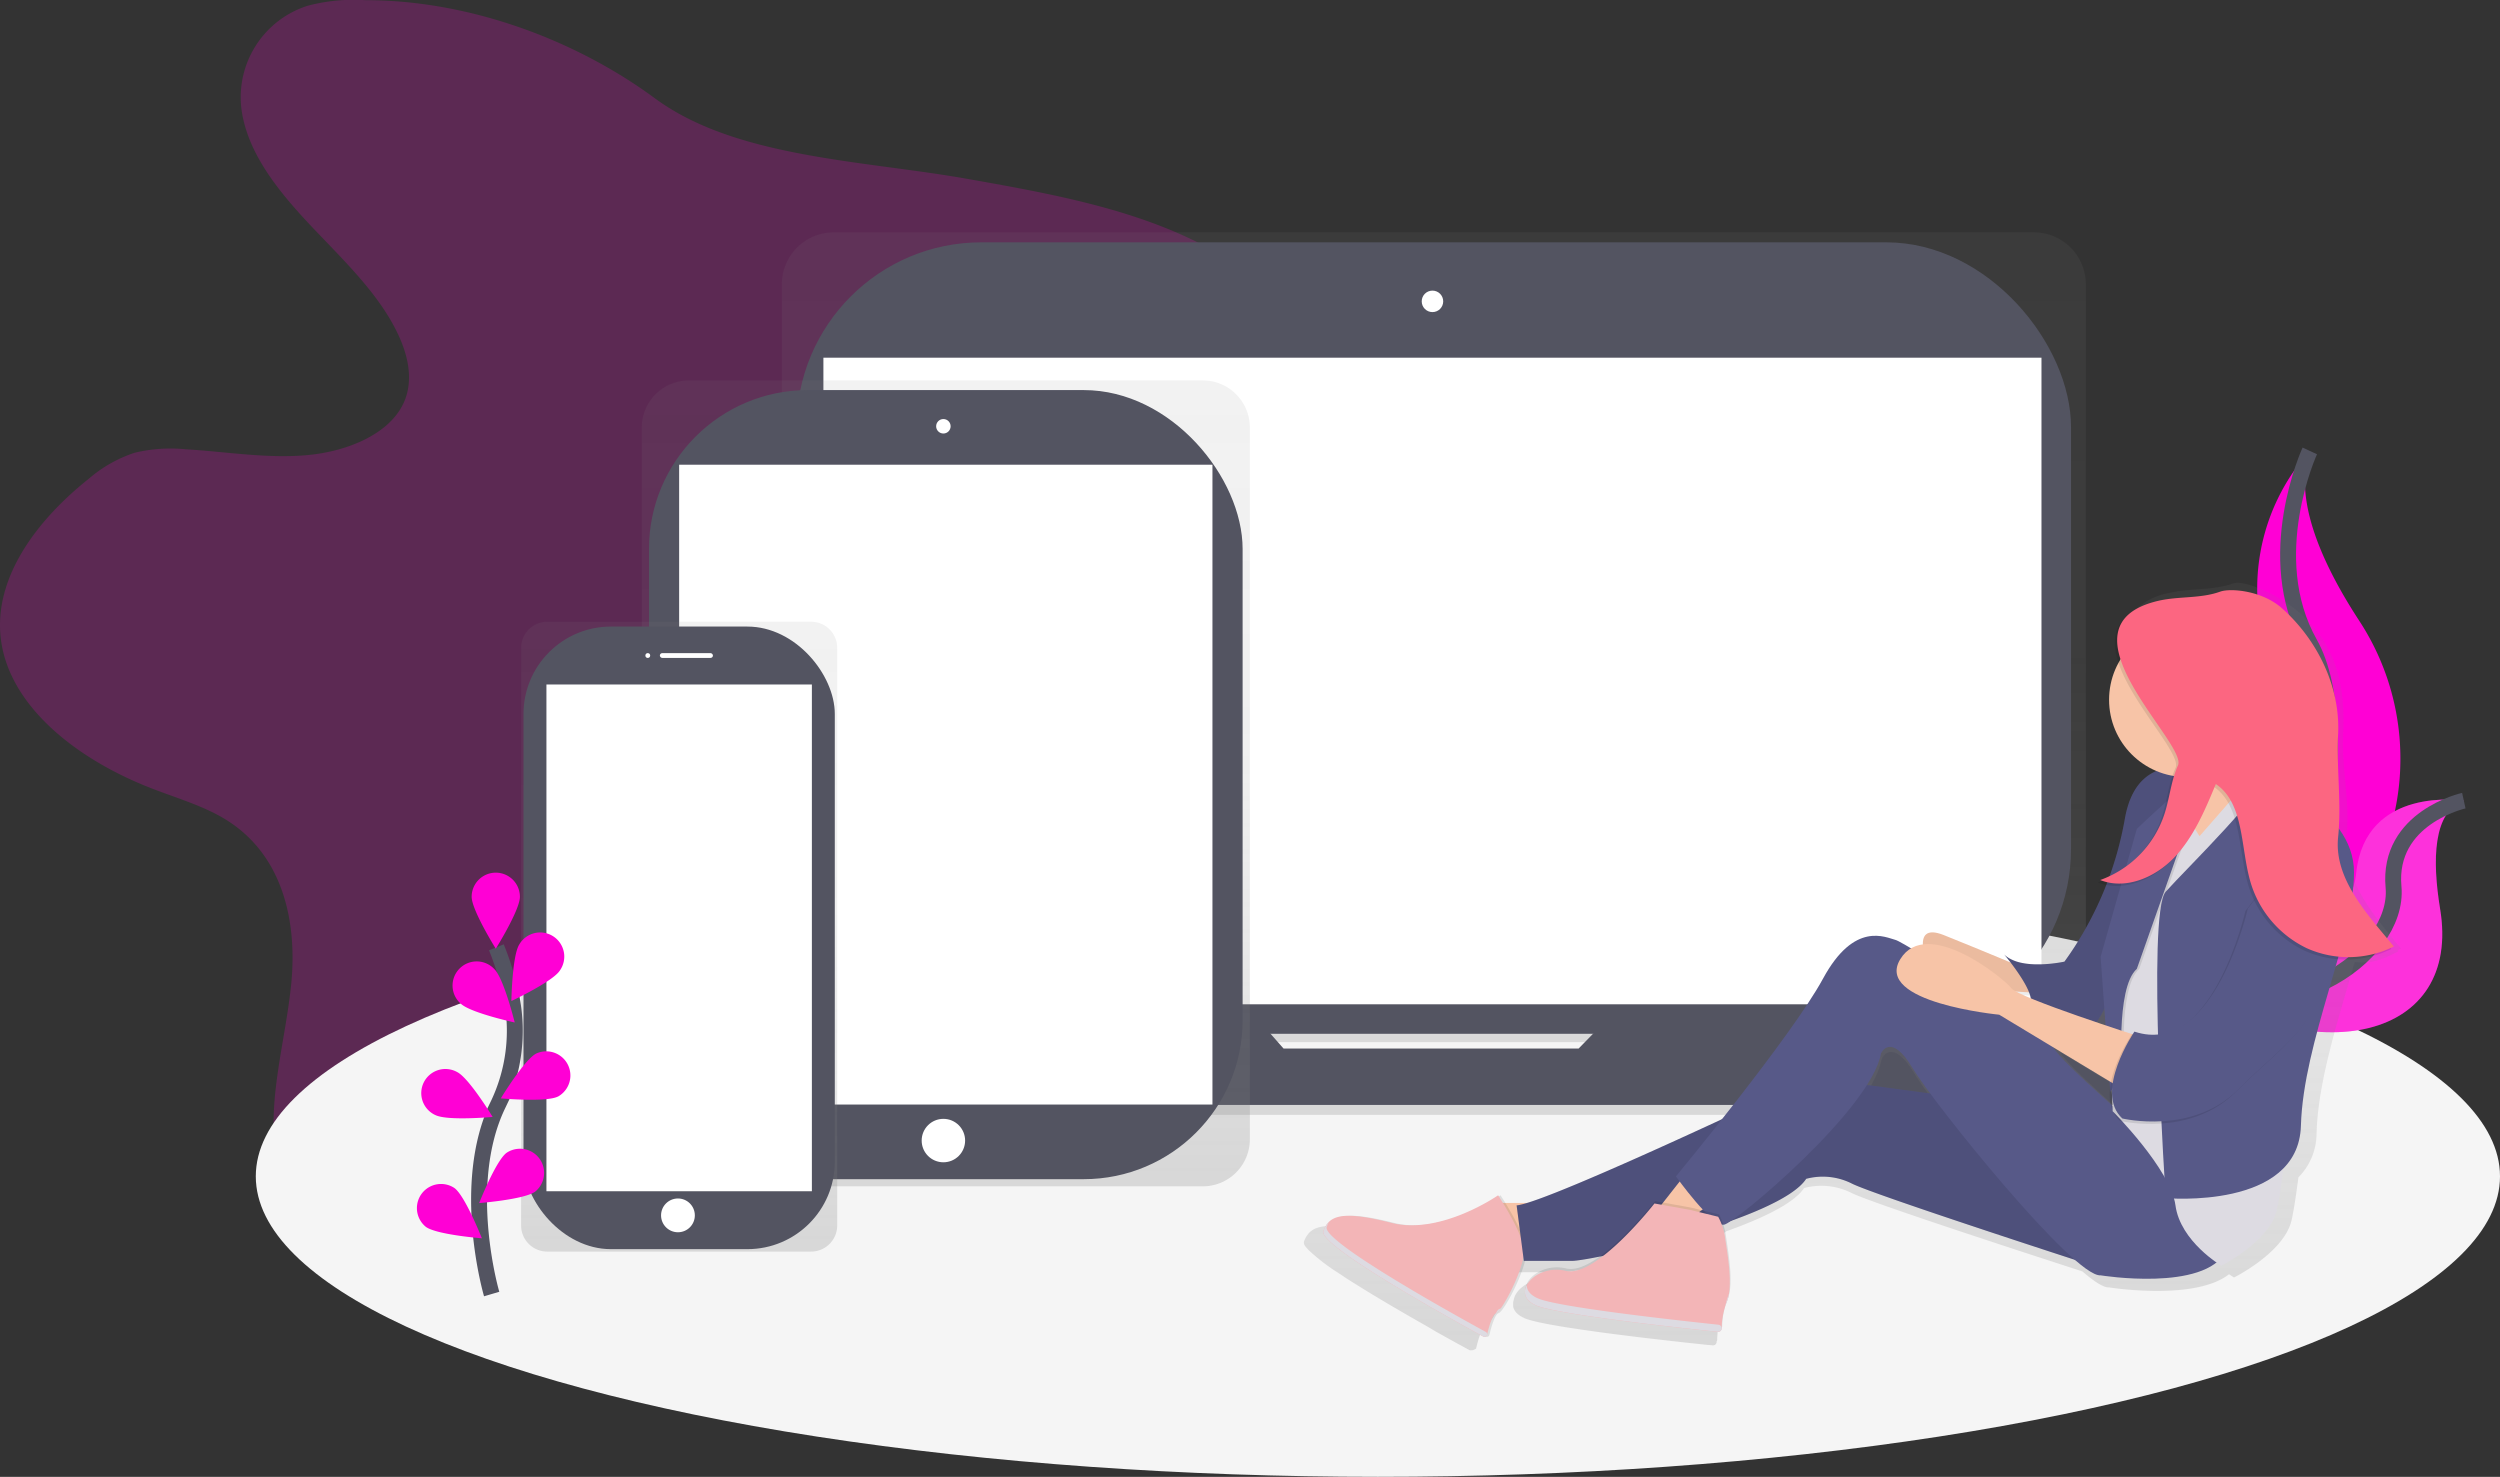 <svg xmlns="http://www.w3.org/2000/svg" xmlns:xlink="http://www.w3.org/1999/xlink" width="314.659" height="185.88" viewBox="0 0 314.659 185.88">
  <rect x="0" y="0" width="314.659" height="185.88" fill="#333333" stroke="none"/>
  <defs>
    <style>
      .cls-1, .cls-3 {
        fill: #ff00d5;
      }

      .cls-1, .cls-5 {
        opacity: 0.2;
      }

      .cls-2, .cls-5 {
        fill: #f5f5f5;
      }

      .cls-4 {
        fill: none;
        stroke: #535461;
        stroke-miterlimit: 10;
        stroke-width: 2px;
      }

      .cls-6 {
        fill: url(#linear-gradient);
      }

      .cls-7 {
        fill: #535461;
      }

      .cls-8 {
        fill: #fff;
      }

      .cls-9 {
        fill: url(#linear-gradient-3);
      }

      .cls-10 {
        fill: url(#linear-gradient-4);
      }

      .cls-11 {
        fill: #f7c4a7;
      }

      .cls-12 {
        opacity: 0.05;
      }

      .cls-13 {
        fill: #575988;
      }

      .cls-14 {
        opacity: 0.1;
      }

      .cls-15 {
        fill: #f3b5b7;
      }

      .cls-16 {
        fill: #dddbe2;
      }

      .cls-17 {
        fill: #fc6681;
      }
    </style>
    <linearGradient id="linear-gradient" x1="0.5" y1="1" x2="0.5" gradientUnits="objectBoundingBox">
      <stop offset="0" stop-color="gray" stop-opacity="0.251"/>
      <stop offset="0.54" stop-color="gray" stop-opacity="0.122"/>
      <stop offset="1" stop-color="gray" stop-opacity="0.102"/>
    </linearGradient>
    <linearGradient id="linear-gradient-3" x1="0.5" y1="1" x2="0.5" y2="0" xlink:href="#linear-gradient"/>
    <linearGradient id="linear-gradient-4" x1="0.5" y1="1" x2="0.5" y2="0" xlink:href="#linear-gradient"/>
  </defs>
  <g id="mobile-ilustration1" transform="translate(0.001 0)">
    <path id="Caminho_306" data-name="Caminho 306" class="cls-1" d="M127.983,144.021a22.679,22.679,0,0,0-7.253.7,12.079,12.079,0,0,0-8.246,13.628c.963,5.428,4.923,10.157,9.033,14.479s8.562,8.6,10.816,13.762c1.124,2.579,1.649,5.467.507,8.043-1.762,3.97-7.074,6.187-12.173,6.649s-10.22-.437-15.338-.738a19.281,19.281,0,0,0-6.378.44,16.879,16.879,0,0,0-5.771,3.268c-6.636,5.279-11.949,12.48-11.089,20.046.972,8.574,9.64,15.35,19.135,18.986,3.144,1.215,6.469,2.181,9.236,3.9,7.289,4.535,8.926,13.039,8.2,20.544s-3.2,15.019-1.822,22.457c1.619,8.653,8.784,16.471,18.448,20.122,8.611,3.253,19.387,3.037,27.032-1.552a32.711,32.711,0,0,0,9-8.574,69.171,69.171,0,0,0,8.945-15.49c1.066-2.579,2.068-5.352,4.556-7.144a15.655,15.655,0,0,1,5.434-2.2c5.868-1.446,12.049-1.841,17.971-3.128s11.882-3.7,15.1-7.979c4.556-6.074,2.43-13.856,2.451-21,.036-16.3,11.879-30.886,16.249-46.774,1.428-5.191,1.959-10.934-1.23-15.566-2.166-3.144-5.819-5.412-9.658-7.165-8.447-3.854-18.047-5.57-27.49-7.241-13.124-2.32-29.06-2.621-39.232-10.129C154.65,149.163,141.3,144.021,127.983,144.021Z" transform="translate(-82 -144)"/>
    <ellipse id="Elipse_33" data-name="Elipse 33" class="cls-2" cx="141.232" cy="37.82" rx="141.232" ry="37.82" transform="translate(32.194 110.24)"/>
    <path id="Caminho_307" data-name="Caminho 307" class="cls-3" d="M1004.171,330.86a25.985,25.985,0,0,0-4.738,27.032c6.144,16.149-10.533,43-10.533,43s.179-.027.51-.085a31.689,31.689,0,0,0,21.03-48.5C1005.82,345.25,1002.027,336.977,1004.171,330.86Z" transform="translate(-713.453 -274.106)"/>
    <path id="Caminho_308" data-name="Caminho 308" class="cls-4" d="M1004.171,330.86s-6.144,13.34,0,24.222,1.054,41.425-15.271,45.814" transform="translate(-713.453 -274.106)"/>
    <path id="Caminho_309" data-name="Caminho 309" class="cls-3" d="M1017.2,475.478s-12.419-1.977-13.549,9.151S979.77,497.3,979.77,497.3l.425.282c18.782,12.328,36.751,7.854,34.017-8.5C1013.219,482.98,1013.3,476.866,1017.2,475.478Z" transform="translate(-707.096 -374.706)"/>
    <path id="Caminho_310" data-name="Caminho 310" class="cls-5" d="M1017.2,475.478s-12.419-1.977-13.549,9.151S979.77,497.3,979.77,497.3l.425.282c18.782,12.328,36.751,7.854,34.017-8.5C1013.219,482.98,1013.3,476.866,1017.2,475.478Z" transform="translate(-707.096 -374.706)"/>
    <path id="Caminho_311" data-name="Caminho 311" class="cls-4" d="M1017.2,475.79s-9.64,2.126-8.847,10.879S994.036,505.941,979.77,497.6" transform="translate(-707.096 -375.017)"/>
    <path id="Caminho_312" data-name="Caminho 312" class="cls-6" d="M540.243,338.578H520.732a6.505,6.505,0,0,0,.68-2.907V246.813a6.533,6.533,0,0,0-6.533-6.533H363.825a6.533,6.533,0,0,0-6.536,6.533v88.861a6.505,6.505,0,0,0,.68,2.907h-20.2a1.728,1.728,0,0,0-1.728,1.728V341.7a9.665,9.665,0,0,0,9.665,9.655h186.6a9.665,9.665,0,0,0,9.665-9.665V340.3a1.728,1.728,0,0,0-1.728-1.722ZM420,344.105l-1.664-1.9h41.525l-1.853,1.9Z" transform="translate(-258.883 -211.037)"/>
    <rect id="Retângulo_89" data-name="Retângulo 89" class="cls-7" width="160.403" height="99.619" rx="23.26" transform="translate(100.262 30.5)"/>
    <rect id="Retângulo_90" data-name="Retângulo 90" class="cls-8" width="153.311" height="81.383" transform="translate(103.636 45.021)"/>
    <circle id="Elipse_34" data-name="Elipse 34" class="cls-8" cx="1.352" cy="1.352" r="1.352" transform="translate(178.942 36.578)"/>
    <path id="Caminho_313" data-name="Caminho 313" class="cls-7" d="M468.2,560.73l-5.27,5.4H425.787l-4.759-5.4H345.419a1.689,1.689,0,0,0-1.689,1.689v1.361a9.446,9.446,0,0,0,9.446,9.446H535.548a9.446,9.446,0,0,0,9.446-9.446v-1.361a1.689,1.689,0,0,0-1.689-1.689Z" transform="translate(-264.237 -434.159)"/>
    <path id="Caminho_314" data-name="Caminho 314" class="cls-6" d="M418.554,301.65H353.882a5.926,5.926,0,0,0-5.932,5.917v89.6a5.926,5.926,0,0,0,5.932,5.917h64.672a5.926,5.926,0,0,0,5.932-5.917v-89.6A5.926,5.926,0,0,0,418.554,301.65Z" transform="translate(-267.175 -253.768)"/>
    <rect id="Retângulo_91" data-name="Retângulo 91" class="cls-7" width="74.716" height="99.318" rx="20" transform="translate(81.683 49.097)"/>
    <rect id="Retângulo_92" data-name="Retângulo 92" class="cls-8" width="67.123" height="80.53" transform="translate(85.479 58.491)"/>
    <circle id="Elipse_35" data-name="Elipse 35" class="cls-8" cx="0.911" cy="0.911" r="0.911" transform="translate(117.826 52.742)"/>
    <circle id="Elipse_36" data-name="Elipse 36" class="cls-8" cx="2.734" cy="2.734" r="2.734" transform="translate(116.004 140.822)"/>
    <path id="Caminho_315" data-name="Caminho 315" class="cls-9" d="M334.446,401.65H301.239a3.283,3.283,0,0,0-3.289,3.277v72.718a3.283,3.283,0,0,0,3.289,3.277h33.206a3.283,3.283,0,0,0,3.289-3.277V404.927A3.283,3.283,0,0,0,334.446,401.65Z" transform="translate(-232.361 -323.395)"/>
    <rect id="Retângulo_93" data-name="Retângulo 93" class="cls-7" width="39.181" height="78.361" rx="11" transform="translate(65.889 78.862)"/>
    <rect id="Retângulo_94" data-name="Retângulo 94" class="cls-8" width="33.41" height="63.782" transform="translate(68.775 86.152)"/>
    <circle id="Elipse_37" data-name="Elipse 37" class="cls-8" cx="0.304" cy="0.304" r="0.304" transform="translate(81.227 82.203)"/>
    <rect id="Retângulo_95" data-name="Retângulo 95" class="cls-8" width="6.682" height="0.607" rx="0.304" transform="translate(83.05 82.203)"/>
    <circle id="Elipse_38" data-name="Elipse 38" class="cls-8" cx="2.126" cy="2.126" r="2.126" transform="translate(83.202 150.845)"/>
    <path id="Caminho_316" data-name="Caminho 316" class="cls-4" d="M282.1,580.209s-4.027-13.668.756-23.733a21.592,21.592,0,0,0,1.756-13.549,36.314,36.314,0,0,0-1.917-6.357" transform="translate(-220.219 -417.337)"/>
    <path id="Caminho_317" data-name="Caminho 317" class="cls-3" d="M283.525,508.667c0,1.677-3.037,6.533-3.037,6.533s-3.037-4.86-3.037-6.533a3.037,3.037,0,1,1,6.074,0Z" transform="translate(-218.088 -395.794)"/>
    <path id="Caminho_318" data-name="Caminho 318" class="cls-3" d="M300.019,535.181c-.911,1.406-6.1,3.836-6.1,3.836s.094-5.728,1.005-7.135a3.037,3.037,0,1,1,5.093,3.3Z" transform="translate(-229.556 -413.025)"/>
    <path id="Caminho_319" data-name="Caminho 319" class="cls-3" d="M296.731,585.366c-1.5.753-7.2.234-7.2.234s2.973-4.9,4.468-5.649a3.037,3.037,0,0,1,2.734,5.418Z" transform="translate(-226.499 -447.354)"/>
    <path id="Caminho_320" data-name="Caminho 320" class="cls-3" d="M287.619,625.437c-1.349,1-7.059,1.446-7.059,1.446s2.1-5.327,3.45-6.324a3.037,3.037,0,0,1,3.608,4.878Z" transform="translate(-220.253 -475.46)"/>
    <path id="Caminho_321" data-name="Caminho 321" class="cls-3" d="M270.558,547.717c1.215,1.166,6.8,2.378,6.8,2.378s-1.37-5.561-2.573-6.728a3.037,3.037,0,1,0-4.228,4.352Z" transform="translate(-212.575 -421.401)"/>
    <path id="Caminho_322" data-name="Caminho 322" class="cls-3" d="M258.354,592.789c1.5.753,7.2.234,7.2.234s-2.973-4.9-4.468-5.649a3.037,3.037,0,1,0-2.734,5.418Z" transform="translate(-203.548 -452.441)"/>
    <path id="Caminho_323" data-name="Caminho 323" class="cls-3" d="M255.894,640.037c1.349,1,7.059,1.446,7.059,1.446s-2.1-5.327-3.45-6.324a3.037,3.037,0,0,0-3.608,4.878Z" transform="translate(-202.303 -485.626)"/>
    <path id="Caminho_324" data-name="Caminho 324" class="cls-10" d="M760.43,431.549c-3.362-4.079-7.435-8.765-6.864-14.193.462-4.395-.644-8.459-.425-12.869.3-6.266-.954-11.171-5.467-15.186-2.636-2.348-7.043-4.191-8.355-3.721-2.6.929-5.437.574-8.113,1.215a8.058,8.058,0,0,0-4.222,2.126c-1.686,1.519-1.713,3.645-.945,5.907a9.977,9.977,0,0,0,4.93,14c-1.874.784-3.493,2.588-4.125,6.251a42.725,42.725,0,0,1-1.983,7.384,12.017,12.017,0,0,1-1.215.489c.091.036.185.061.276.094-.2.076-.392.152-.607.219a6.444,6.444,0,0,0,1.109.322,42.284,42.284,0,0,1-5.467,9.941s-5.664,1.251-7.866-.939c0,0,.358.419.844,1.048-2.153-.893-5.689-2.351-8.711-3.551-2.193-.872-2.755,0-2.734,1.215a4.045,4.045,0,0,0-1.519.51,14.786,14.786,0,0,0-2.032-1.093c-1.257-.3-5.349-2.5-9.44,5-2.381,4.365-8.486,12.331-13.179,18.223-9.127,4.2-21.009,9.513-25.425,10.849h-2.831c-.371-.607-.629-.99-.629-.99l-.219.146-.094-.146s-5.558,3.848-11.2,3.879a10.633,10.633,0,0,1-2.381-.3,22.925,22.925,0,0,0-5.728-.911c-1.546-.027-2.43.34-2.964,1.033h0a2.711,2.711,0,0,0-.2.285h0a3.388,3.388,0,0,0-.164.3h0c-.049.109-.1.225-.14.343a.705.705,0,0,0,.176.592,3.172,3.172,0,0,0,.246.3l.158.17a25.092,25.092,0,0,0,3.614,2.8c.465.3.957.638,1.47.969l.975.607.872.544.349.216.389.237.7.422.413.249.781.465.632.374c1.652.975,3.3,1.92,4.784,2.758l1.039.62.1.055.668.374,1.154.641.793.437.371.2.4.219.079.043.693.377a1,1,0,0,0,.808-.219c.2-.85.69-2.673,1.215-2.812s2.8-4.115,3.441-6.776H654.8a27.076,27.076,0,0,0,3.6-.553c-1.585,1.13-3.156,1.841-4.377,1.537-2.582-.641-5.027.932-5.273,2.484a.4.4,0,0,1-.03.1c-.009.033-.015.064-.021.094s-.018.076-.024.115a.516.516,0,0,0,0,.1v.419a.611.611,0,0,0,.03.125c.012.042,0,.055.021.079a1.528,1.528,0,0,0,.067.161l.015.039a1.634,1.634,0,0,0,.115.191l.049.064a1.279,1.279,0,0,0,.1.125l.07.07c.036.036.076.073.115.109l.085.07.137.1.1.067.164.1.109.058.206.1.1.046c.109.046.225.088.349.128.2.064.431.131.7.2l.264.064.386.088.2.046q.395.085.838.17l.41.076.334.061.768.134c.48.082.981.164,1.519.243l1.324.2,1.725.246.383.052.607.085.89.118.607.079h0l1.576.2.492.061.993.122c1.306.158,2.569.3,3.733.434l1.346.152.68.076.3.03.814.088.453.049.559.058.787.082h.085l.5.052h0a.458.458,0,0,0,.507-.446h0v-.052a.444.444,0,0,0,.073-.237,10.323,10.323,0,0,1,.282-2.223c.033-.125.073-.252.115-.38l.049-.146c.055-.155.109-.3.173-.471a3.364,3.364,0,0,0,.118-.346.429.429,0,0,1,.033-.112c.012-.039.03-.125.043-.188.632-2.16-.131-6.187-.349-7.769a8.438,8.438,0,0,0-.346-1.488.6.6,0,0,0,.118,0,3.582,3.582,0,0,0,.911-.5c4.641-1.655,8.553-3.547,9.789-5.443a8.477,8.477,0,0,1,5.977.626c2.4,1.194,20.577,7.125,29.039,9.865,1.519,1.309,2.709,2.074,3.368,2.017,0,0,10.773,1.743,15.1-1.658.386.267.629.41.629.41s6.293-3.125,7.238-7.192c.3-1.318.58-3.262.863-5.412a7.87,7.87,0,0,0,2.284-5.531c.2-6.828,2.843-14.627,4.8-21.564,2.381.188,3.3-.261,5.485-1.339l-.1-.124C760.157,431.677,760.294,431.616,760.43,431.549Zm-36.079,10.226-1.215-.4a10.023,10.023,0,0,0,1.048-1.743Zm-6.77,2.873,7.289,4.374.064.89a6.381,6.381,0,0,0,.061,2.035c-3.213-2.855-6.974-6.321-7.417-7.3Zm-2.976-6.378c-.8-.328-1.455-.626-1.907-.872.607.043,1.185.079,1.689.106a3.784,3.784,0,0,1,.219.765ZM695.081,445.4s1.257-2.812,4.091,1.877c.44.729,1.251,1.889,2.324,3.326l-8.249-1.1a11.843,11.843,0,0,0,1.835-4.1Z" transform="translate(-458.225 -312.155)"/>
    <path id="Caminho_325" data-name="Caminho 325" class="cls-11" d="M891.785,534.97s-5.771-2.43-10.327-4.252-1.822,4.252-1.822,4.252,7.593,2.126,7.593,2.43,6.378.607,6.378.607Z" transform="translate(-636.808 -413.025)"/>
    <path id="Caminho_326" data-name="Caminho 326" class="cls-12" d="M891.785,534.97s-5.771-2.43-10.327-4.252-1.822,4.252-1.822,4.252,7.593,2.126,7.593,2.43,6.378.607,6.378.607Z" transform="translate(-636.808 -413.025)"/>
    <path id="Caminho_327" data-name="Caminho 327" class="cls-13" d="M939.835,463.278s-10.327-5.467-12.149,5.163a43.4,43.4,0,0,1-7.593,17.92s-5.467,1.215-7.593-.911c0,0,5.163,6.075,2.734,6.682,0,0,5.467,3.948,7.9,2.734s4.252-9.415,5.163-11.542S932.546,462.67,939.835,463.278Z" transform="translate(-660.257 -365.327)"/>
    <path id="Caminho_328" data-name="Caminho 328" class="cls-14" d="M939.835,463.278s-10.327-5.467-12.149,5.163a43.4,43.4,0,0,1-7.593,17.92s-5.467,1.215-7.593-.911c0,0,5.163,6.075,2.734,6.682,0,0,5.467,3.948,7.9,2.734s4.252-9.415,5.163-11.542S932.546,462.67,939.835,463.278Z" transform="translate(-660.257 -365.327)"/>
    <path id="Caminho_329" data-name="Caminho 329" class="cls-11" d="M983.5,436.3s6.378,7.289,6.682,13.364,7.289-6.378,7.9-6.682S992,432.351,991.4,429.01,983.5,436.3,983.5,436.3Z" transform="translate(-709.693 -341.993)"/>
    <path id="Caminho_330" data-name="Caminho 330" class="cls-11" d="M906.774,320.75l-4.024,3.645,1.9,7.669,5.163-4.86-.607-4.86Z" transform="translate(-628.563 -223.33)"/>
    <path id="Caminho_331" data-name="Caminho 331" class="cls-11" d="M623.486,498.5H616.5l2.734,6.682,6.682-1.822Z" transform="translate(-429.254 -347.093)"/>
    <path id="Caminho_332" data-name="Caminho 332" class="cls-14" d="M653.354,639.33s-7.235,5.039-13.416,3.472-7.86-.981-8.58,1.042c-.665,1.862,17.264,11.709,20.122,13.264a.328.328,0,0,0,.477-.213c.194-.826.665-2.6,1.169-2.733.656-.176,3.645-5.771,3.481-7.97S653.354,639.33,653.354,639.33Z" transform="translate(-464.493 -488.886)"/>
    <path id="Caminho_333" data-name="Caminho 333" class="cls-15" d="M652.354,639.33s-7.235,5.039-13.416,3.472-7.86-.981-8.58,1.042c-.665,1.862,17.264,11.709,20.122,13.264a.328.328,0,0,0,.477-.213c.194-.826.665-2.6,1.169-2.733.656-.176,3.645-5.771,3.481-7.97S652.354,639.33,652.354,639.33Z" transform="translate(-463.797 -488.886)"/>
    <path id="Caminho_334" data-name="Caminho 334" class="cls-13" d="M767.9,593.234l-20.35-2.734s-33.106,15.794-37.054,16.1l.911,6.986h6.074c2.43,0,26.12-5.163,29.461-10.327a8.134,8.134,0,0,1,5.771.607c3.037,1.519,32.195,10.934,32.195,10.934Z" transform="translate(-519.61 -454.887)"/>
    <path id="Caminho_335" data-name="Caminho 335" class="cls-14" d="M767.9,593.234l-20.35-2.734s-33.106,15.794-37.054,16.1l.911,6.986h6.074c2.43,0,26.12-5.163,29.461-10.327a8.134,8.134,0,0,1,5.771.607c3.037,1.519,32.195,10.934,32.195,10.934Z" transform="translate(-519.61 -454.887)"/>
    <path id="Caminho_336" data-name="Caminho 336" class="cls-11" d="M690.841,486.5l-3.341,4.252,3.341,1.822,4.86-3.645Z" transform="translate(-478.69 -338.738)"/>
    <path id="Caminho_337" data-name="Caminho 337" class="cls-13" d="M835.726,556.909s-10.934-9.361-11.69-11.059-18.682-13.239-19.9-13.543-5.163-2.43-9.112,4.86S776.5,562.072,776.5,562.072s4.556,6.378,6.074,6.075,18.527-14.579,19.742-21.565c0,0,1.215-2.734,3.948,1.822s20.35,26.424,23.691,26.12c0,0,13.06,2.126,15.794-3.037S835.726,556.909,835.726,556.909Z" transform="translate(-565.564 -414.006)"/>
    <path id="Caminho_338" data-name="Caminho 338" class="cls-16" d="M966.586,466.956s-3.8,1.67-4.1,8.656-6.986,18.831-6.986,18.831l.607,13.971s7.289,7.289,7.9,11.845,5.771,7.593,5.771,7.593,6.074-3.037,6.986-6.986,1.519-13.668,3.037-17.312.607-26.424.607-26.424l-4.556-7.9-2.43-2.734-6.378,7.289S963.549,469.082,966.586,466.956Z" transform="translate(-690.197 -368.549)"/>
    <path id="Caminho_339" data-name="Caminho 339" class="cls-14" d="M956.234,504.811s-.911-10.934,1.822-13.364l5.467-15.49s1.974-7.441,1.67-8.049-7.138,5.923-7.138,5.923l-4.556,16.1,1.215,17.009Z" transform="translate(-688.805 -369.502)"/>
    <path id="Caminho_340" data-name="Caminho 340" class="cls-13" d="M955.234,504.465s-.911-10.934,1.822-13.364l5.467-15.49s2.126-7.593,1.822-8.2-7.289,6.074-7.289,6.074l-4.556,16.1,1.215,17.009Z" transform="translate(-688.108 -369.156)"/>
    <path id="Caminho_341" data-name="Caminho 341" class="cls-11" d="M898.5,546.845s-15.186-4.86-16.1-6.075-10.63-9.112-13.971-3.645,12.453,6.986,12.453,6.986l16.1,9.719Z" transform="translate(-629.254 -416.396)"/>
    <path id="Caminho_342" data-name="Caminho 342" class="cls-14" d="M734.972,642.558l-4.5-.808s-7.362,9.431-11.2,8.474-7.365,3.171-3.314,4.5c3.66,1.2,19.466,2.87,22.476,3.18a.444.444,0,0,0,.489-.431,9.67,9.67,0,0,1,.7-3.423c.811-1.989,0-6.263-.225-7.9a7.844,7.844,0,0,0-.884-2.733Z" transform="translate(-522.162 -490.571)"/>
    <path id="Caminho_343" data-name="Caminho 343" class="cls-15" d="M734.739,643.528l-4.5-.808s-7.362,9.431-11.192,8.477-7.365,3.171-3.314,4.5c3.66,1.2,19.466,2.87,22.476,3.18a.443.443,0,0,0,.489-.431,9.67,9.67,0,0,1,.671-3.42c.811-1.989,0-6.263-.225-7.9a7.847,7.847,0,0,0-.884-2.734Z" transform="translate(-522.004 -491.246)"/>
    <circle id="Elipse_39" data-name="Elipse 39" class="cls-14" cx="9.719" cy="9.719" r="9.719" transform="translate(266.366 78.361)"/>
    <circle id="Elipse_40" data-name="Elipse 40" class="cls-11" cx="9.719" cy="9.719" r="9.719" transform="translate(265.455 78.361)"/>
    <path id="Caminho_344" data-name="Caminho 344" class="cls-13" d="M989.173,465.5s11.542,3.948,11.542,12.149-6.378,21.261-6.682,31.891-17.009,9.112-17.009,9.112-2.43-35.84,0-38.573S990.388,466.715,989.173,465.5Z" transform="translate(-704.432 -367.853)"/>
    <path id="Caminho_345" data-name="Caminho 345" class="cls-14" d="M973.309,503.26s-4.252,18.831-14.275,15.49c0,0-5.163,7.593-1.519,10.934,0,0,8.808,2.126,14.579-3.645s10.023-7.9,10.934-14.883,1.519-16.7-1.519-15.794S973.309,503.26,973.309,503.26Z" transform="translate(-690.693 -388.604)"/>
    <path id="Caminho_346" data-name="Caminho 346" class="cls-13" d="M974.309,502.26s-4.252,18.831-14.275,15.49c0,0-5.163,7.593-1.519,10.934,0,0,8.808,2.126,14.579-3.645s10.023-7.9,10.934-14.883,1.519-16.7-1.519-15.794S974.309,502.26,974.309,502.26Z" transform="translate(-691.39 -387.908)"/>
    <path id="Caminho_347" data-name="Caminho 347" class="cls-16" d="M797.384,680a.278.278,0,0,1-.027.085,8.892,8.892,0,0,0-.477,1.607c.073-.237.158-.48.255-.723A4.4,4.4,0,0,0,797.384,680Z" transform="translate(-579.754 -517.203)"/>
    <path id="Caminho_348" data-name="Caminho 348" class="cls-16" d="M715.958,678.4c-1.251-.41-1.777-1.084-1.8-1.8-.516.99-.191,2.1,1.576,2.679,3.66,1.2,19.469,2.87,22.476,3.18a.443.443,0,0,0,.489-.434h0a.447.447,0,0,0-.4-.453C735,681.22,719.569,679.574,715.958,678.4Z" transform="translate(-522.003 -514.836)"/>
    <path id="Caminho_349" data-name="Caminho 349" class="cls-16" d="M630.8,650.954a3.741,3.741,0,0,1,.3-.644,2.962,2.962,0,0,0-.714,1.178c-.665,1.862,17.264,11.709,20.122,13.264a.328.328,0,0,0,.477-.216h0a.328.328,0,0,0-.161-.364C647.668,662.444,630.143,652.794,630.8,650.954Z" transform="translate(-463.818 -496.531)"/>
    <path id="Caminho_350" data-name="Caminho 350" class="cls-16" d="M702.368,686.034c-.161.043-.319.258-.468.553l.049-.018c.134-.036.361-.3.638-.7a.59.59,0,0,1-.219.164Z" transform="translate(-513.622 -521.291)"/>
    <path id="Caminho_351" data-name="Caminho 351" class="cls-14" d="M961.105,411.832c-.857,1.889-1.036,4.018-1.665,6a13.19,13.19,0,0,1-8.131,8.431c3.156,1.257,6.879-.279,9.318-2.831s3.87-5.947,5.239-9.251c3.541,2.381,3.11,7.854,4.3,12.116a13.437,13.437,0,0,0,7.153,8.55,12.808,12.808,0,0,0,10.955-.222c-3.247-3.948-7.87-9.394-7.32-14.667.446-4.27-2.618-7.532-2.409-11.818.3-6.075-2.023-9.16-6.378-13.06-2.545-2.281,1.461-5.5-1.822-4.556-1.291.371-2.652-1.011-3.918-.556-2.509.911-5.248.559-7.83,1.166C945.181,394.285,962.357,409.074,961.105,411.832Z" transform="translate(-687.28 -315.195)"/>
    <path id="Caminho_352" data-name="Caminho 352" class="cls-17" d="M962.105,410.619c-.856,1.889-1.036,4.018-1.664,6a13.19,13.19,0,0,1-8.131,8.431c3.156,1.257,6.879-.279,9.318-2.831s3.869-5.947,5.239-9.251c3.541,2.381,3.11,7.854,4.3,12.116a13.437,13.437,0,0,0,7.153,8.55,12.808,12.808,0,0,0,10.955-.222c-3.247-3.948-7.566-8.483-7.016-13.756.446-4.27-.219-8.659,0-12.942.3-6.074-2.676-11.942-7.034-15.842-2.545-2.281-6.521-2.573-7.791-2.126-2.509.911-5.248.559-7.83,1.166C946.181,393.073,963.357,407.861,962.105,410.619Z" transform="translate(-687.976 -314.286)"/>
  </g>
</svg>
